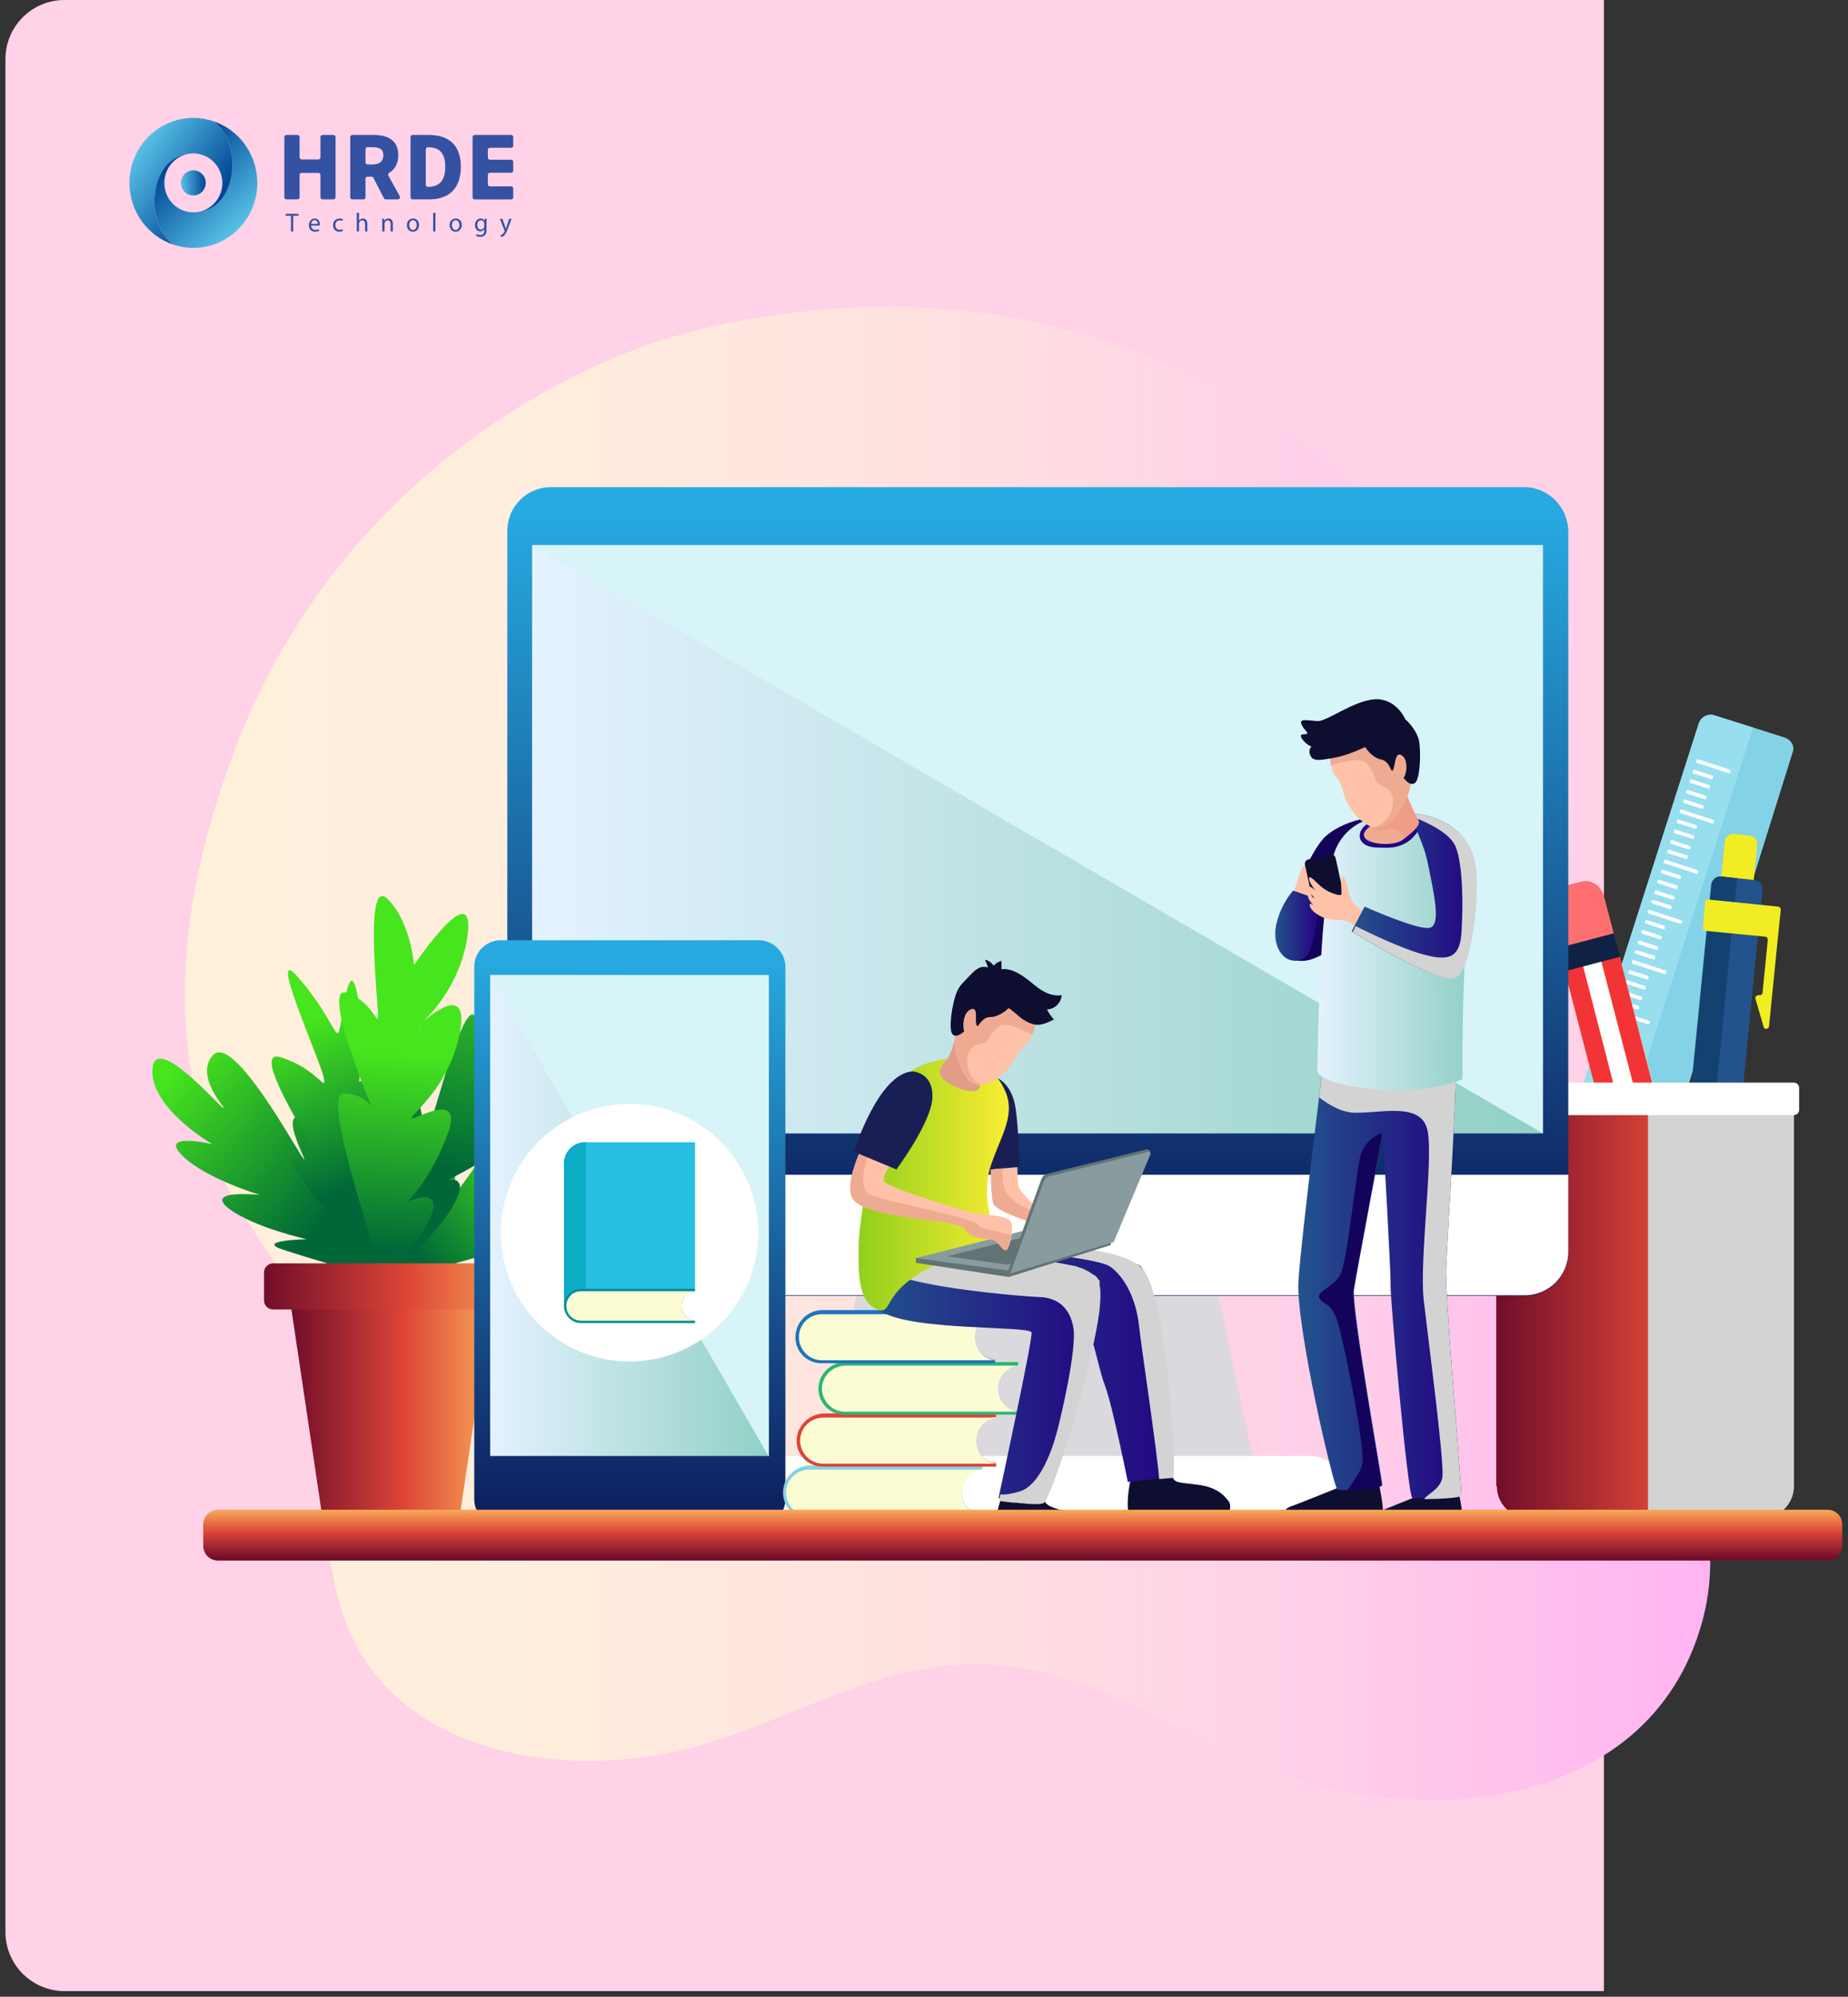 <svg width="313" height="338" viewBox="0 0 313 338" fill="none" xmlns="http://www.w3.org/2000/svg">
<rect x="0" y="0" width="313" height="338" fill="#333333" stroke="none"/>
<path d="M0.923 10C0.923 4.477 5.4 0 10.923 0H271.66V337.039H10.923C5.4 337.039 0.923 332.561 0.923 327.039V10Z" fill="#FFD2E7"/>
<g clip-path="url(#clip0_56_160)">
<path d="M229.823 191.962C222.823 159.662 268.023 137.162 246.823 103.462C223.423 66.262 180.823 48.262 137.523 52.562C126.623 53.662 116.323 55.862 107.723 59.062C77.123 70.862 52.223 94.962 40.323 125.462C31.323 148.662 27.223 173.762 36.823 197.362C41.023 207.662 50.023 216.162 52.823 226.762C56.923 242.062 52.923 258.962 58.323 273.962C66.323 296.262 93.123 300.862 113.623 296.662C129.823 293.362 144.723 283.162 161.323 281.862C180.523 280.262 194.923 290.862 211.423 298.262C237.823 310.062 279.223 307.662 288.323 274.462C291.823 261.662 288.323 247.162 279.423 237.362C265.223 221.662 234.723 214.862 229.823 191.962Z" fill="url(#paint0_linear_56_160)"/>
<path d="M51.823 189.262C46.523 187.162 52.423 197.262 51.423 196.162C50.423 195.062 39.623 174.962 36.123 178.562C32.723 182.162 38.623 187.962 37.823 187.562C37.023 187.162 26.123 174.562 25.823 181.062C25.423 187.562 35.923 193.662 35.923 193.662C35.923 193.662 26.823 191.562 30.823 195.562C34.823 199.562 44.023 202.262 44.023 202.262C44.023 202.262 34.523 201.262 38.723 204.562C42.923 207.762 51.923 209.762 51.923 209.762C51.923 209.762 43.323 209.962 47.723 211.462C52.123 212.962 65.323 216.762 65.323 216.762C65.323 216.762 57.123 191.362 51.823 189.262Z" fill="url(#paint1_linear_56_160)"/>
<path d="M88.523 196.962C86.623 197.762 89.523 195.062 90.023 188.362C90.623 181.662 78.723 200.562 77.423 201.562C76.123 202.562 77.823 200.562 76.623 195.262C75.523 189.962 64.823 217.262 64.823 217.262C64.823 217.262 84.923 211.762 88.923 210.362C92.923 209.062 87.023 207.162 87.023 207.162C87.023 207.162 96.023 207.762 101.123 205.662C106.323 203.562 95.623 202.062 94.423 201.062C93.323 200.062 99.723 199.762 104.123 191.862C108.523 183.962 90.423 196.162 88.523 196.962Z" fill="url(#paint2_linear_56_160)"/>
<path d="M89.223 181.662C87.523 182.462 94.223 173.862 94.723 168.062C95.323 162.362 82.723 180.062 81.523 182.362C80.423 184.662 82.523 178.362 80.723 172.662C79.023 166.962 73.423 189.262 72.523 191.362C71.523 193.462 72.323 189.262 69.823 183.362C67.323 177.462 65.023 216.262 65.223 217.162C65.223 217.162 74.223 208.762 76.923 203.762C79.623 198.762 75.823 199.762 75.823 199.762C75.823 199.762 82.123 196.662 85.523 193.862C88.923 190.962 82.323 189.262 82.423 188.662C82.623 188.062 92.923 184.662 96.523 180.462C100.323 176.262 90.923 180.862 89.223 181.662Z" fill="url(#paint3_linear_56_160)"/>
<path d="M62.723 196.162C62.723 196.162 64.823 189.462 65.223 184.662C65.623 179.862 60.823 183.162 60.823 183.162C60.823 183.162 61.923 174.362 60.423 167.862C58.923 161.362 57.923 173.962 57.323 174.762C56.723 175.562 55.823 171.562 50.423 165.362C45.123 159.262 54.223 179.462 54.823 182.362C55.423 185.262 53.723 180.862 47.523 178.962C41.423 177.062 55.723 198.262 55.723 199.162C55.723 200.162 54.723 197.662 50.023 196.062C45.223 194.562 64.323 215.162 65.123 216.662C65.123 216.662 66.623 203.062 67.223 197.762C67.823 192.562 62.723 196.162 62.723 196.162Z" fill="url(#paint4_linear_56_160)"/>
<path d="M62.823 187.362C62.823 187.362 62.923 187.362 62.823 187.362C63.023 187.562 63.023 187.562 62.823 187.362Z" fill="url(#paint5_linear_56_160)"/>
<path d="M70.123 163.362C70.123 163.362 69.523 155.762 65.523 152.062C61.523 148.462 64.223 171.162 64.023 172.262C63.823 173.362 63.023 169.562 58.723 168.062C54.423 166.562 62.323 186.062 62.923 187.262C63.023 187.462 63.023 187.562 62.923 187.362C62.923 187.362 62.923 187.362 62.923 187.262C62.523 186.762 61.223 185.162 58.223 185.062C54.023 184.862 65.123 216.362 65.123 216.962C65.123 216.962 72.523 208.562 73.323 204.762C74.123 200.962 68.923 203.462 68.923 203.462C68.923 203.462 72.923 199.862 75.823 191.962C78.723 184.162 69.923 189.862 69.723 189.262C69.523 188.662 76.223 184.062 77.923 174.562C79.223 167.262 74.223 170.762 71.723 172.862C70.923 173.562 70.423 173.962 70.423 173.962C70.423 173.962 70.923 173.462 71.723 172.862C73.923 170.762 78.223 165.662 79.223 158.162C80.423 148.062 70.123 163.362 70.123 163.362Z" fill="url(#paint6_linear_56_160)"/>
<path d="M71.623 172.862C70.823 173.462 70.323 173.962 70.323 173.962C70.323 173.962 70.823 173.662 71.623 172.862Z" fill="url(#paint7_linear_56_160)"/>
<path d="M54.623 256.962H77.823L83.323 220.062H49.123L54.623 256.962Z" fill="url(#paint8_linear_56_160)"/>
<path d="M86.223 213.862H46.223C45.423 213.862 44.723 214.562 44.723 215.362V220.162C44.723 220.962 45.423 221.662 46.223 221.662H86.223C87.023 221.662 87.723 220.962 87.723 220.162V215.362C87.723 214.562 87.023 213.862 86.223 213.862Z" fill="url(#paint9_linear_56_160)"/>
<path d="M302.323 124.862L290.323 121.062C289.223 120.762 288.023 121.362 287.723 122.462L262.623 200.862C262.323 201.962 262.823 203.162 263.923 203.462L276.323 207.562C277.423 207.962 278.623 207.362 278.923 206.162L303.623 127.362C304.023 126.362 303.423 125.262 302.323 124.862Z" fill="#84D2E6"/>
<path d="M287.723 122.462L262.623 200.862C262.323 201.962 262.823 203.162 263.923 203.462L270.523 205.662L296.923 123.162L290.223 121.062C289.223 120.762 288.123 121.362 287.723 122.462Z" fill="#97DEEF"/>
<path d="M292.923 130.262L287.723 128.562C287.523 128.462 287.323 128.562 287.323 128.762C287.223 128.962 287.323 129.162 287.523 129.162L292.723 130.862C292.923 130.962 293.123 130.862 293.123 130.662C293.123 130.562 293.023 130.362 292.923 130.262Z" fill="white"/>
<path d="M289.923 131.262L287.123 130.362C286.923 130.262 286.723 130.362 286.723 130.562C286.623 130.762 286.723 130.962 286.923 130.962L289.723 131.862C289.923 131.962 290.123 131.862 290.123 131.662C290.223 131.462 290.123 131.262 289.923 131.262Z" fill="white"/>
<path d="M289.423 132.862L286.623 131.962C286.423 131.862 286.223 131.962 286.223 132.162C286.123 132.362 286.223 132.562 286.423 132.562L289.223 133.462C289.423 133.562 289.623 133.462 289.623 133.262C289.723 133.162 289.623 132.962 289.423 132.862Z" fill="white"/>
<path d="M288.823 134.662L286.023 133.762C285.823 133.662 285.623 133.762 285.623 133.962C285.523 134.162 285.623 134.362 285.823 134.362L288.623 135.262C288.823 135.362 289.023 135.262 289.023 135.062C289.123 134.962 289.023 134.762 288.823 134.662Z" fill="white"/>
<path d="M288.323 136.262L285.523 135.362C285.323 135.262 285.123 135.362 285.123 135.562C285.023 135.762 285.123 135.962 285.323 135.962L288.123 136.862C288.323 136.962 288.523 136.862 288.523 136.662C288.623 136.562 288.523 136.362 288.323 136.262Z" fill="white"/>
<path d="M290.123 138.762L284.923 137.062C284.723 136.962 284.523 137.062 284.523 137.262C284.423 137.462 284.523 137.662 284.723 137.662L289.923 139.362C290.123 139.462 290.323 139.362 290.323 139.162C290.423 139.062 290.323 138.862 290.123 138.762Z" fill="white"/>
<path d="M287.223 139.662L284.423 138.762C284.223 138.662 284.023 138.762 284.023 138.962C283.923 139.162 284.023 139.362 284.223 139.362L287.023 140.262C287.223 140.362 287.423 140.262 287.423 140.062C287.523 139.962 287.423 139.762 287.223 139.662Z" fill="white"/>
<path d="M286.723 141.362L283.923 140.462C283.723 140.362 283.523 140.462 283.523 140.662C283.423 140.862 283.523 141.062 283.723 141.062L286.523 141.962C286.723 142.062 286.923 141.962 286.923 141.762C287.023 141.662 286.823 141.462 286.723 141.362Z" fill="white"/>
<path d="M286.123 143.162L283.323 142.262C283.123 142.162 282.923 142.262 282.923 142.462C282.823 142.662 282.923 142.862 283.123 142.862L285.923 143.762C286.123 143.862 286.323 143.762 286.323 143.562C286.423 143.462 286.323 143.262 286.123 143.162Z" fill="white"/>
<path d="M285.623 144.762L282.823 143.862C282.623 143.762 282.423 143.862 282.423 144.062C282.323 144.262 282.423 144.462 282.623 144.462L285.423 145.362C285.623 145.462 285.823 145.362 285.823 145.162C285.923 144.962 285.823 144.762 285.623 144.762Z" fill="white"/>
<path d="M287.423 147.262L282.223 145.562C282.023 145.462 281.823 145.562 281.823 145.762C281.723 145.962 281.823 146.162 282.023 146.162L287.223 147.862C287.423 147.962 287.623 147.862 287.623 147.662C287.723 147.562 287.623 147.362 287.423 147.262Z" fill="white"/>
<path d="M284.523 148.162L281.723 147.262C281.523 147.162 281.323 147.262 281.323 147.462C281.223 147.662 281.323 147.862 281.523 147.862L284.323 148.762C284.523 148.862 284.723 148.762 284.723 148.562C284.823 148.462 284.723 148.262 284.523 148.162Z" fill="white"/>
<path d="M283.923 149.862L281.123 148.962C280.923 148.862 280.723 148.962 280.723 149.162C280.623 149.362 280.723 149.562 280.923 149.562L283.723 150.462C283.923 150.562 284.123 150.462 284.123 150.262C284.223 150.162 284.123 149.962 283.923 149.862Z" fill="white"/>
<path d="M283.423 151.662L280.623 150.762C280.423 150.662 280.223 150.762 280.223 150.962C280.123 151.162 280.223 151.362 280.423 151.362L283.223 152.262C283.423 152.362 283.623 152.262 283.623 152.062C283.723 151.962 283.623 151.762 283.423 151.662Z" fill="white"/>
<path d="M282.923 153.262L280.123 152.362C279.923 152.262 279.723 152.362 279.723 152.562C279.623 152.762 279.723 152.962 279.923 152.962L282.723 153.862C282.923 153.962 283.123 153.862 283.123 153.662C283.223 153.462 283.023 153.262 282.923 153.262Z" fill="white"/>
<path d="M284.723 155.762L279.523 154.062C279.323 153.962 279.123 154.062 279.123 154.262C279.023 154.462 279.123 154.662 279.323 154.662L284.523 156.362C284.723 156.462 284.923 156.362 284.923 156.162C285.023 156.062 284.923 155.862 284.723 155.762Z" fill="white"/>
<path d="M281.823 156.662L279.023 155.762C278.823 155.662 278.623 155.762 278.623 155.962C278.523 156.162 278.623 156.362 278.823 156.362L281.623 157.262C281.823 157.362 282.023 157.262 282.023 157.062C282.023 156.962 281.923 156.762 281.823 156.662Z" fill="white"/>
<path d="M281.223 158.362L278.423 157.462C278.223 157.362 278.023 157.462 278.023 157.662C277.923 157.862 278.023 158.062 278.223 158.062L281.023 158.962C281.223 159.062 281.423 158.962 281.423 158.762C281.523 158.662 281.423 158.462 281.223 158.362Z" fill="white"/>
<path d="M280.623 160.162L277.823 159.262C277.623 159.162 277.423 159.262 277.423 159.462C277.323 159.662 277.423 159.862 277.623 159.862L280.423 160.762C280.623 160.862 280.823 160.762 280.823 160.562C280.923 160.362 280.823 160.162 280.623 160.162Z" fill="white"/>
<path d="M280.123 161.762L277.323 160.862C277.123 160.762 276.923 160.862 276.923 161.062C276.823 161.262 276.923 161.462 277.123 161.462L279.923 162.362C280.123 162.462 280.323 162.362 280.323 162.162C280.423 161.962 280.323 161.762 280.123 161.762Z" fill="white"/>
<path d="M282.023 164.262L276.823 162.562C276.623 162.462 276.423 162.562 276.423 162.762C276.323 162.962 276.423 163.162 276.623 163.162L281.823 164.862C282.023 164.962 282.223 164.862 282.223 164.662C282.323 164.462 282.223 164.262 282.023 164.262Z" fill="white"/>
<path d="M279.023 165.162L276.223 164.262C276.023 164.162 275.823 164.262 275.823 164.462C275.723 164.662 275.823 164.862 276.023 164.862L278.823 165.762C279.023 165.862 279.223 165.762 279.223 165.562C279.323 165.462 279.223 165.262 279.023 165.162Z" fill="white"/>
<path d="M278.523 166.862L275.723 165.962C275.523 165.862 275.323 165.962 275.323 166.162C275.223 166.362 275.323 166.562 275.523 166.562L278.323 167.462C278.523 167.562 278.723 167.462 278.723 167.262C278.823 167.062 278.723 166.862 278.523 166.862Z" fill="white"/>
<path d="M277.923 168.662L275.123 167.762C274.923 167.662 274.723 167.762 274.723 167.962C274.623 168.162 274.723 168.362 274.923 168.362L277.723 169.262C277.923 169.362 278.123 169.262 278.123 169.062C278.223 168.862 278.123 168.662 277.923 168.662Z" fill="white"/>
<path d="M277.423 170.262L274.623 169.362C274.423 169.262 274.223 169.362 274.223 169.562C274.123 169.762 274.223 169.962 274.423 169.962L277.223 170.862C277.423 170.962 277.623 170.862 277.623 170.662C277.723 170.462 277.623 170.262 277.423 170.262Z" fill="white"/>
<path d="M279.223 172.762L274.023 171.062C273.823 170.962 273.623 171.062 273.623 171.262C273.523 171.462 273.623 171.662 273.823 171.662L279.023 173.362C279.223 173.462 279.423 173.362 279.423 173.162C279.523 172.962 279.423 172.762 279.223 172.762Z" fill="white"/>
<path d="M276.323 173.662L273.523 172.762C273.323 172.662 273.123 172.762 273.123 172.962C273.023 173.162 273.123 173.362 273.323 173.362L276.123 174.262C276.323 174.362 276.523 174.262 276.523 174.062C276.623 173.862 276.523 173.762 276.323 173.662Z" fill="white"/>
<path d="M275.823 175.362L273.023 174.462C272.823 174.362 272.623 174.462 272.623 174.662C272.523 174.862 272.623 175.062 272.823 175.062L275.623 175.962C275.823 176.062 276.023 175.962 276.023 175.762C276.123 175.562 276.023 175.362 275.823 175.362Z" fill="white"/>
<path d="M275.223 177.162L272.423 176.262C272.223 176.162 272.023 176.262 272.023 176.462C271.923 176.662 272.023 176.862 272.223 176.862L275.023 177.762C275.223 177.862 275.423 177.762 275.423 177.562C275.523 177.362 275.423 177.162 275.223 177.162Z" fill="white"/>
<path d="M274.723 178.662L271.923 177.762C271.723 177.662 271.523 177.762 271.523 177.962C271.423 178.162 271.523 178.362 271.723 178.362L274.523 179.262C274.723 179.362 274.923 179.262 274.923 179.062C275.023 178.962 274.923 178.762 274.723 178.662Z" fill="white"/>
<path d="M276.523 181.262L271.323 179.562C271.123 179.462 270.923 179.562 270.923 179.762C270.823 179.962 270.923 180.162 271.123 180.162L276.323 181.862C276.523 181.962 276.723 181.862 276.723 181.662C276.823 181.462 276.723 181.262 276.523 181.262Z" fill="white"/>
<path d="M273.623 182.162L270.823 181.262C270.623 181.162 270.423 181.262 270.423 181.462C270.323 181.662 270.423 181.862 270.623 181.862L273.423 182.762C273.623 182.862 273.823 182.762 273.823 182.562C273.923 182.362 273.823 182.162 273.623 182.162Z" fill="white"/>
<path d="M273.123 183.862L270.323 182.962C270.123 182.862 269.923 182.962 269.923 183.162C269.823 183.362 269.923 183.562 270.123 183.562L272.923 184.462C273.123 184.562 273.323 184.462 273.323 184.262C273.323 184.062 273.223 183.862 273.123 183.862Z" fill="white"/>
<path d="M272.523 185.562L269.723 184.662C269.523 184.562 269.323 184.662 269.323 184.862C269.223 185.062 269.323 185.262 269.523 185.262L272.323 186.162C272.523 186.262 272.723 186.162 272.723 185.962C272.823 185.862 272.723 185.662 272.523 185.562Z" fill="white"/>
<path d="M272.023 187.162L269.223 186.262C269.023 186.162 268.823 186.262 268.823 186.462C268.723 186.662 268.823 186.862 269.023 186.862L271.823 187.762C272.023 187.862 272.223 187.762 272.223 187.562C272.323 187.462 272.223 187.262 272.023 187.162Z" fill="white"/>
<path d="M273.823 189.662L268.623 187.962C268.423 187.862 268.223 187.962 268.223 188.162C268.123 188.362 268.223 188.562 268.423 188.562L273.623 190.262C273.823 190.362 274.023 190.262 274.023 190.062C274.123 189.962 274.023 189.762 273.823 189.662Z" fill="white"/>
<path d="M270.923 190.662L268.123 189.762C267.923 189.662 267.723 189.762 267.723 189.962C267.623 190.162 267.723 190.362 267.923 190.362L270.723 191.262C270.923 191.362 271.123 191.262 271.123 191.062C271.123 190.862 271.123 190.662 270.923 190.662Z" fill="white"/>
<path d="M270.323 192.262L267.523 191.362C267.323 191.262 267.123 191.362 267.123 191.562C267.023 191.762 267.123 191.962 267.323 191.962L270.123 192.862C270.323 192.962 270.523 192.862 270.523 192.662C270.623 192.562 270.523 192.362 270.323 192.262Z" fill="white"/>
<path d="M269.823 194.062L267.023 193.162C266.823 193.062 266.623 193.162 266.623 193.362C266.623 193.562 266.623 193.762 266.823 193.762L269.623 194.662C269.823 194.762 270.023 194.662 270.023 194.462C270.023 194.362 269.923 194.162 269.823 194.062Z" fill="white"/>
<path d="M269.323 195.662L266.523 194.762C266.323 194.662 266.123 194.762 266.123 194.962C266.023 195.162 266.123 195.362 266.323 195.362L269.123 196.262C269.323 196.362 269.523 196.262 269.523 196.062C269.523 195.962 269.423 195.762 269.323 195.662Z" fill="white"/>
<path d="M296.322 141.462L293.722 141.162C292.922 141.062 292.222 141.662 292.122 142.462L291.422 149.662L296.922 150.162L297.622 142.962C297.722 142.262 297.122 141.462 296.322 141.462Z" fill="#F2EC22"/>
<path d="M288.123 211.862L293.723 198.662L285.223 197.862L288.123 211.862Z" fill="#A7A7A7"/>
<path d="M288.522 210.762L293.722 198.662L289.822 198.262L288.522 210.762Z" fill="#DBD8D5"/>
<path d="M289.123 209.362L293.723 198.662L290.223 198.362L289.123 209.362Z" fill="#7C7B79"/>
<path d="M297.123 148.962L291.523 148.362C290.723 148.262 289.923 148.862 289.923 149.762L285.223 197.362C285.123 198.162 285.723 198.962 286.623 198.962L292.223 199.562C293.023 199.662 293.823 199.062 293.823 198.162L298.523 150.562C298.623 149.762 298.023 149.062 297.123 148.962Z" fill="#23538C"/>
<path d="M289.823 149.762L285.123 197.362C285.023 198.162 285.623 198.962 286.523 198.962L289.223 199.262L294.223 148.662L291.523 148.362C290.723 148.262 289.923 148.962 289.823 149.762Z" fill="#144270"/>
<path d="M301.122 153.462L289.322 152.262C289.122 152.262 288.822 152.462 288.822 152.662L288.422 157.062C288.422 157.262 288.622 157.562 288.822 157.562L299.022 158.562C299.222 158.562 299.422 158.762 299.422 159.062L298.522 168.062C298.522 168.262 298.322 168.462 298.022 168.462H297.822C297.522 168.462 297.222 168.762 297.322 169.062L298.722 173.862C298.822 174.062 298.922 174.162 299.122 174.162C299.322 174.162 299.622 173.962 299.622 173.762L301.122 158.762L301.622 153.962C301.522 153.662 301.422 153.462 301.122 153.462Z" fill="#F2EC22"/>
<path d="M288.122 211.862L289.122 209.362L287.522 209.262L288.122 211.862Z" fill="#0E2142"/>
<path d="M293.923 196.462L285.323 195.662C285.023 195.662 284.823 195.862 284.823 196.062L284.623 198.562C284.623 198.862 284.823 199.062 285.023 199.062L293.623 199.862C293.923 199.862 294.123 199.662 294.123 199.462L294.323 196.962C294.423 196.662 294.223 196.462 293.923 196.462Z" fill="#0E2142"/>
<path d="M274.123 161.162L264.823 163.562L275.123 203.062C275.223 203.562 275.523 204.062 275.823 204.462L282.023 211.562C282.223 211.762 282.523 211.662 282.523 211.462L284.423 202.262C284.523 201.762 284.523 201.262 284.423 200.662L274.123 161.162Z" fill="#FCD7A3"/>
<path d="M282.123 211.562C282.323 211.762 282.623 211.662 282.623 211.462L283.323 207.962L279.723 208.862L282.123 211.562Z" fill="#0F2145"/>
<path d="M271.023 161.962L267.923 162.762L278.223 202.362C278.423 203.262 279.323 203.762 280.123 203.462C281.023 203.262 281.523 202.362 281.223 201.562L271.023 161.962Z" fill="white"/>
<path d="M274.123 161.162L271.023 161.962L281.323 201.562C281.523 202.462 282.423 202.962 283.223 202.662C284.123 202.462 284.623 201.562 284.323 200.762L274.123 161.162Z" fill="#F23436"/>
<path d="M267.923 162.762L264.823 163.562L275.123 203.162C275.323 204.062 276.223 204.562 277.023 204.262C277.923 204.062 278.423 203.162 278.123 202.362L267.923 162.762Z" fill="#F23436"/>
<path d="M267.723 149.262L264.623 150.062C262.923 150.462 261.923 152.262 262.323 153.962L264.523 162.262L273.823 159.862L271.623 151.562C271.123 149.862 269.423 148.762 267.723 149.262Z" fill="#FE6F71"/>
<path d="M273.353 157.986L264.069 160.428L265.112 164.393L274.396 161.952L273.353 157.986Z" fill="#0F2145"/>
<path d="M253.523 251.562C253.523 254.562 255.923 256.962 258.923 256.962H298.323C301.323 256.962 303.723 254.562 303.723 251.562V184.562H253.423V251.562H253.523Z" fill="url(#paint10_linear_56_160)"/>
<path d="M279.123 256.962H298.423C301.423 256.962 303.823 254.562 303.823 251.562V184.562H279.123V256.962Z" fill="#D3D3D3"/>
<path d="M293.823 256.962H298.423C301.423 256.962 303.823 254.562 303.823 251.562V184.562H293.823V256.962Z" fill="#D3D3D3"/>
<path d="M303.823 183.262H253.523C253.023 183.262 252.623 183.662 252.623 184.162V187.862C252.623 188.362 253.023 188.762 253.523 188.762H303.823C304.323 188.762 304.723 188.362 304.723 187.862V184.162C304.723 183.662 304.323 183.262 303.823 183.262Z" fill="white"/>
<path d="M147.623 207.062L138.223 251.762H213.223L203.823 207.062H147.623Z" fill="#DBD9DD"/>
<path d="M258.123 82.462H93.323C89.223 82.462 85.923 85.762 85.923 89.862V211.962C85.923 216.062 89.223 219.362 93.323 219.362H258.223C262.323 219.362 265.623 216.062 265.623 211.962V89.862C265.523 85.762 262.223 82.462 258.123 82.462Z" fill="url(#paint11_linear_56_160)"/>
<path d="M85.923 211.862C85.923 215.962 89.223 219.262 93.323 219.262H258.223C262.323 219.262 265.623 215.962 265.623 211.862V198.862H85.923V211.862Z" fill="white"/>
<path d="M261.324 92.262H90.124V191.862H261.324V92.262Z" fill="url(#paint12_linear_56_160)"/>
<path d="M261.324 191.862V92.262H90.124L261.324 191.862Z" fill="#D7F4F9"/>
<path d="M221.924 246.462H129.524C126.324 246.462 123.624 249.062 123.624 252.362C123.624 255.562 126.224 258.262 129.524 258.262H221.924C225.124 258.262 227.824 255.662 227.824 252.362C227.724 249.062 225.124 246.462 221.924 246.462Z" fill="white"/>
<path d="M128.523 159.162H84.823C82.323 159.162 80.323 161.162 80.323 163.662V253.762C80.323 256.262 82.323 258.262 84.823 258.262H128.523C131.023 258.262 133.023 256.262 133.023 253.762V163.662C133.023 161.162 130.923 159.162 128.523 159.162Z" fill="url(#paint13_linear_56_160)"/>
<path d="M130.223 165.062H83.023V246.462H130.223V165.062Z" fill="url(#paint14_linear_56_160)"/>
<path d="M130.223 246.562V165.062H83.023L130.223 246.562Z" fill="#D7F4F9"/>
<path d="M106.623 230.462C118.663 230.462 128.423 220.701 128.423 208.662C128.423 196.622 118.663 186.862 106.623 186.862C94.583 186.862 84.823 196.622 84.823 208.662C84.823 220.701 94.583 230.462 106.623 230.462Z" fill="white"/>
<path d="M95.523 196.962V221.062L113.323 220.862L117.723 218.162V193.362H99.123C97.123 193.362 95.523 194.962 95.523 196.962Z" fill="#27BFE2"/>
<path d="M95.523 196.962V221.062H99.223V193.362H99.023C97.123 193.362 95.523 194.962 95.523 196.962Z" fill="#0CACC6"/>
<path d="M95.523 221.062C95.523 222.662 96.823 223.962 98.423 223.962H117.723V223.562C116.423 223.462 115.423 222.362 115.423 221.062C115.423 219.762 116.423 218.662 117.723 218.562V218.162H98.423C96.823 218.162 95.523 219.462 95.523 221.062Z" fill="#028B99"/>
<path d="M95.923 221.062C95.923 222.462 97.023 223.562 98.423 223.562H117.723C116.423 223.462 115.423 222.362 115.423 221.062C115.423 219.762 116.423 218.662 117.723 218.562H98.423C97.023 218.562 95.923 219.662 95.923 221.062Z" fill="#FCFCD4"/>
<path d="M132.623 252.662C132.623 255.162 134.623 257.062 137.023 257.062H166.423V256.462C164.423 256.262 162.923 254.662 162.923 252.562C162.923 250.462 164.423 248.862 166.423 248.662V248.062H137.023C134.523 248.262 132.623 250.162 132.623 252.662Z" fill="#84D2E6"/>
<path d="M133.123 252.662C133.123 254.762 134.823 256.562 137.023 256.562H166.423C164.423 256.362 162.923 254.762 162.923 252.662C162.923 250.562 164.423 248.962 166.423 248.762H137.023C134.923 248.762 133.123 250.562 133.123 252.662Z" fill="#FCFCD4"/>
<path d="M134.923 243.862C134.923 246.362 136.923 248.262 139.323 248.262H168.723V247.662C166.723 247.462 165.223 245.862 165.223 243.762C165.223 241.762 166.723 240.062 168.723 239.862V239.262H139.323C136.923 239.462 134.923 241.462 134.923 243.862Z" fill="#DD4536"/>
<path d="M135.523 243.862C135.523 245.962 137.223 247.762 139.423 247.762H168.823C166.823 247.562 165.323 245.962 165.323 243.862C165.323 241.862 166.823 240.162 168.823 239.962H139.423C137.223 239.962 135.523 241.762 135.523 243.862Z" fill="#FCFCD4"/>
<path d="M138.623 235.062C138.623 237.562 140.623 239.462 143.023 239.462H172.423V238.962C170.423 238.762 168.923 237.162 168.923 235.062C168.923 233.062 170.423 231.362 172.423 231.162V230.562H143.023C140.623 230.662 138.623 232.662 138.623 235.062Z" fill="#2BB673"/>
<path d="M139.223 235.062C139.223 237.162 140.923 238.962 143.123 238.962H172.523C170.523 238.762 169.023 237.162 169.023 235.062C169.023 233.062 170.523 231.362 172.523 231.162H143.123C140.923 231.262 139.223 232.962 139.223 235.062Z" fill="#FCFCD4"/>
<path d="M134.723 226.362C134.723 228.862 136.723 230.762 139.123 230.762H168.523V230.162C166.523 229.962 165.023 228.362 165.023 226.262C165.023 224.162 166.523 222.562 168.523 222.362V221.762H139.123C136.723 221.862 134.723 223.862 134.723 226.362Z" fill="#1C75BC"/>
<path d="M135.323 226.362C135.323 228.462 137.023 230.262 139.223 230.262H168.623C166.623 230.062 165.123 228.462 165.123 226.362C165.123 224.262 166.623 222.662 168.623 222.462H139.223C137.023 222.462 135.323 224.162 135.323 226.362Z" fill="#FCFCD4"/>
<path d="M217.823 154.862C217.423 155.962 215.923 161.762 218.123 162.262C220.423 162.862 221.423 162.962 224.623 161.262C227.823 159.562 232.023 138.362 232.023 138.362C232.023 138.362 227.423 138.962 224.523 141.562C221.623 144.262 218.223 153.862 217.823 154.862Z" fill="#14035B"/>
<path d="M234.223 256.062C234.323 254.662 233.523 251.062 233.523 251.062H228.523C228.523 251.062 220.223 254.462 218.723 254.962C217.223 255.462 217.023 256.762 216.923 257.662C216.823 258.462 223.023 259.262 224.123 259.062C225.323 258.862 226.823 257.862 227.023 257.962C227.323 258.062 227.623 258.762 227.623 258.762C227.623 258.762 233.623 258.762 234.023 258.562C234.523 258.362 234.123 257.362 234.223 256.062Z" fill="#0E0E30"/>
<path d="M247.723 257.462C247.823 256.062 247.023 252.462 247.023 252.462H242.023C242.023 252.462 233.723 255.862 232.223 256.362C230.723 256.862 230.523 258.162 230.423 259.062C230.323 259.862 236.523 260.662 237.623 260.462C238.823 260.262 240.323 259.262 240.523 259.362C240.823 259.462 241.123 260.162 241.123 260.162C241.123 260.162 247.123 260.162 247.523 259.962C247.923 259.762 247.623 258.762 247.723 257.462Z" fill="#0E0E30"/>
<path d="M244.923 214.662C245.123 210.062 246.823 183.862 246.523 180.662C246.223 177.462 224.223 179.262 224.223 179.262C224.223 179.262 220.423 209.162 219.923 216.762C219.423 224.362 225.923 251.962 226.523 252.162C227.123 252.362 234.123 252.062 234.123 251.362C234.123 250.662 228.923 221.462 229.323 218.362C229.823 215.262 234.223 191.762 234.223 191.762C234.223 191.762 235.623 215.862 235.523 217.562C235.423 219.262 238.423 253.362 239.223 253.562C240.023 253.762 247.323 253.562 247.523 253.062C247.623 252.562 244.723 219.262 244.923 214.662Z" fill="url(#paint15_linear_56_160)"/>
<path d="M233.923 192.962C234.023 192.462 234.023 192.062 234.123 191.762C234.123 191.762 230.923 192.762 230.323 196.062C229.623 199.362 228.123 213.662 227.023 215.762C225.923 217.862 222.723 218.662 223.523 219.862C224.323 221.062 225.723 220.362 226.823 224.662C227.923 229.062 231.323 245.262 230.723 247.862C230.423 249.362 229.023 250.962 228.223 252.262C230.523 252.262 234.023 251.962 234.023 251.362C234.023 250.662 228.823 221.462 229.223 218.362C229.623 215.662 233.023 197.762 233.923 192.962Z" fill="#14035B"/>
<path d="M244.923 214.662C245.123 210.062 246.823 183.862 246.523 180.662C246.223 177.462 224.223 179.262 224.223 179.262C224.223 179.262 223.923 181.862 223.423 185.762C225.123 187.062 227.323 188.362 229.623 188.362C234.523 188.362 240.923 186.562 241.823 191.562C242.723 196.562 240.423 213.062 241.123 219.962C241.923 226.862 244.523 246.562 244.323 249.862C244.123 252.062 241.723 252.862 241.223 253.762C243.623 253.762 247.423 253.562 247.523 253.162C247.623 252.562 244.723 219.262 244.923 214.662Z" fill="#D3D3D3"/>
<path d="M240.223 137.862C236.823 137.062 233.423 137.962 230.823 139.062C228.023 140.262 226.023 142.962 225.623 145.962C225.423 147.662 225.123 149.962 224.623 152.662C223.423 159.762 223.123 181.262 223.123 181.262C223.123 181.262 223.023 183.362 232.423 184.362C241.823 185.362 247.723 182.662 247.723 182.662C247.723 182.662 247.523 166.462 248.523 157.662C249.823 145.862 247.423 139.562 240.223 137.862Z" fill="url(#paint16_linear_56_160)"/>
<path d="M238.023 137.862C235.923 137.662 234.023 138.062 232.423 138.862C232.423 138.862 230.523 139.862 230.323 141.162C230.123 142.462 231.223 143.462 233.323 143.462C235.323 143.562 236.723 143.562 238.323 142.562C239.923 141.562 240.923 139.562 240.823 138.962C240.523 138.462 240.123 138.062 238.023 137.862Z" fill="#230482"/>
<path d="M223.223 145.662C221.923 145.662 220.523 146.362 220.223 147.662C219.823 148.962 218.823 151.862 218.823 151.862C218.823 151.862 221.923 152.962 222.123 152.862C222.323 152.762 222.723 150.762 222.823 150.462C222.923 150.162 223.223 150.162 224.123 149.762C225.123 149.362 225.023 148.462 225.023 148.462C225.023 148.462 226.123 148.962 226.723 148.662C227.223 148.362 224.623 145.662 223.223 145.662Z" fill="#FFC2A9"/>
<path d="M219.023 150.762C219.023 150.762 216.923 152.962 216.123 156.662C215.423 160.362 217.523 163.362 220.323 162.462C223.123 161.562 223.423 152.662 222.923 152.262C222.423 151.862 219.023 150.762 219.023 150.762Z" fill="url(#paint17_linear_56_160)"/>
<path d="M226.223 145.262C226.123 144.862 225.723 144.562 225.323 144.662L221.623 145.462C221.223 145.562 220.923 145.962 221.023 146.362L222.723 154.162C222.823 154.562 223.223 154.862 223.623 154.762L227.323 153.962C227.723 153.862 228.023 153.462 227.923 153.062L226.223 145.262Z" fill="#0E0E30"/>
<path d="M229.023 152.562C228.323 151.262 228.023 148.262 227.423 148.362C226.823 148.462 227.423 151.262 227.123 151.462C226.823 151.662 225.223 151.162 224.123 150.362C223.023 149.562 221.823 147.962 221.723 148.662C221.623 149.262 222.723 150.662 222.923 150.962L223.023 151.062C223.023 151.062 223.023 151.062 222.923 150.962C222.723 150.662 221.823 149.762 221.723 150.262C221.523 150.862 222.723 152.162 222.723 152.162C222.723 152.162 221.523 151.162 221.523 151.662C221.523 152.262 222.523 153.362 222.523 153.362C222.523 153.362 221.823 152.662 221.823 153.162C221.823 153.662 222.423 154.562 224.023 155.262C225.723 155.962 227.423 155.462 228.423 156.062C229.423 156.662 230.323 157.362 230.423 157.262C230.623 157.162 231.623 154.562 231.623 154.562C231.623 154.562 229.723 153.862 229.023 152.562Z" fill="#FFC2A9"/>
<path d="M222.923 150.962C223.023 151.062 223.023 151.062 222.923 150.962C223.023 151.062 223.023 151.062 222.923 150.962Z" fill="#FFC2A9"/>
<path d="M240.023 137.762C238.223 138.562 240.923 141.262 241.923 146.562C242.723 150.662 244.223 156.662 242.123 157.062C240.023 157.462 231.123 153.462 231.123 153.462L228.923 157.662C228.923 157.662 243.323 166.562 246.223 165.462C249.123 164.362 250.623 151.162 249.623 145.762C248.223 138.462 240.023 137.762 240.023 137.762Z" fill="url(#paint18_linear_56_160)"/>
<path d="M240.023 137.762C239.723 137.862 239.523 138.062 239.523 138.362C241.623 139.162 245.523 140.962 246.523 143.262C247.823 146.462 247.823 153.562 247.523 157.962C247.223 162.262 245.223 162.762 240.723 161.462C237.223 160.462 231.723 157.862 229.623 156.762L229.123 157.762C229.123 157.762 243.523 166.662 246.423 165.562C249.323 164.462 250.823 151.262 249.823 145.862C248.223 138.462 240.023 137.762 240.023 137.762Z" fill="#D3D3D3"/>
<path d="M236.823 132.562L233.823 135.562C233.823 135.562 234.223 137.462 233.523 138.562C232.823 139.562 230.423 140.562 231.123 141.762C231.823 142.962 236.123 143.362 237.723 142.062C239.323 140.762 240.823 139.562 240.123 138.762C238.023 136.462 236.823 132.562 236.823 132.562Z" fill="#EFAB92"/>
<path d="M237.523 132.562L233.823 135.562C233.823 135.562 234.223 137.462 233.523 138.562C233.223 139.062 232.423 139.562 231.823 140.062C232.523 140.362 233.523 140.662 234.723 140.462C236.823 140.062 237.323 140.862 237.823 141.962C239.323 140.762 240.723 139.662 240.223 138.762C238.523 135.662 237.523 132.562 237.523 132.562Z" fill="#EF9D84"/>
<path d="M229.923 121.862C226.323 122.862 225.323 125.562 225.223 127.562C225.223 127.562 225.323 130.262 226.023 131.162C226.723 132.062 227.223 132.762 227.423 133.762C227.623 134.762 228.823 138.262 232.023 139.862C235.223 141.362 237.723 136.162 238.523 134.162C239.223 132.062 238.923 126.962 237.723 124.562C236.623 122.162 233.523 120.862 229.923 121.862Z" fill="#FFC2A9"/>
<path d="M229.923 121.862C226.323 122.862 225.323 125.562 225.223 127.562C225.223 127.562 225.223 128.562 225.423 129.562C227.323 128.962 230.423 128.162 231.423 129.162C232.923 130.662 232.723 132.462 233.623 132.762C234.423 133.162 235.723 133.662 235.923 135.162C236.123 136.462 235.523 139.062 232.723 140.062C235.623 140.762 237.923 136.062 238.623 134.162C239.323 132.062 239.023 126.962 237.823 124.562C236.623 122.162 233.523 120.862 229.923 121.862Z" fill="#EFAB92"/>
<path d="M238.023 121.762C238.023 121.762 236.523 118.162 232.823 118.362C229.123 118.662 224.723 122.162 223.123 122.062C221.523 121.962 220.023 121.562 220.423 122.562C220.823 123.562 221.523 123.862 221.423 124.162C221.223 124.462 219.823 123.962 220.523 125.062C221.323 126.162 222.123 126.362 222.123 126.362C222.123 126.362 221.623 126.862 221.823 127.562C222.023 128.162 222.223 128.862 224.223 128.562C226.223 128.262 227.723 128.062 231.223 126.462C231.223 126.462 232.323 128.262 233.923 128.562C235.523 128.862 235.523 130.962 235.923 130.362C236.323 129.762 236.223 127.062 237.423 127.862C238.623 128.662 238.223 131.162 237.723 131.662C237.723 131.662 238.723 133.162 239.623 132.562C240.523 131.962 240.723 127.462 240.323 125.262C239.723 123.162 238.023 121.762 238.023 121.762Z" fill="#0E0E30"/>
<path d="M203.123 251.362C199.623 250.862 199.023 251.162 198.523 249.862C198.023 248.462 191.723 249.462 191.723 249.462C191.723 249.462 191.123 251.762 191.023 253.762C190.923 255.762 191.223 256.362 191.223 256.362C191.223 256.362 196.423 257.262 201.623 256.662C206.823 256.162 208.023 256.162 208.223 255.762C208.423 255.362 208.423 254.562 208.123 254.162C207.723 253.662 206.623 251.862 203.123 251.362Z" fill="#0E0E30"/>
<path d="M168.823 182.462C165.323 182.562 164.523 184.262 164.323 188.062C164.223 191.862 165.123 198.362 165.123 198.362L172.623 197.562C172.623 197.562 172.623 191.962 172.023 187.662C171.423 183.362 168.823 182.462 168.823 182.462Z" fill="#191F54"/>
<path d="M168.323 210.662C164.023 209.662 156.523 209.762 153.923 216.162C151.423 222.562 158.223 223.162 161.523 224.062C164.823 224.962 182.123 224.962 183.623 225.062C185.123 225.162 185.823 231.062 187.123 234.462C188.423 237.862 191.023 250.862 191.023 250.862L198.623 249.962C199.223 247.262 195.623 216.462 193.223 214.362C191.023 212.462 168.323 210.662 168.323 210.662Z" fill="url(#paint19_linear_56_160)"/>
<path d="M168.323 210.662C166.023 210.162 163.023 209.862 160.123 210.762C161.423 211.262 163.623 211.662 167.823 211.462C167.823 211.462 185.723 212.662 188.123 214.462C190.523 216.262 192.423 219.862 192.923 224.462C193.323 228.162 196.023 245.962 196.323 250.362L198.723 250.162C199.323 247.462 197.523 218.462 193.323 214.562C188.623 210.062 168.323 210.662 168.323 210.662Z" fill="#D3D3D3"/>
<path d="M181.423 256.062C177.923 255.162 177.123 254.962 176.723 253.562C176.323 252.162 170.023 252.362 170.023 252.362C170.023 252.362 169.123 254.562 168.823 256.462C168.523 258.362 168.723 259.062 168.723 259.062C168.723 259.062 173.823 260.462 179.023 260.562C184.223 260.562 185.423 260.362 185.623 259.862C185.823 259.362 186.023 259.062 185.723 258.662C185.423 258.262 184.823 256.962 181.423 256.062Z" fill="#0E0E30"/>
<path d="M152.723 211.762C151.323 211.762 150.023 212.462 149.223 213.662C147.623 215.862 145.923 219.662 149.223 221.962C154.323 225.362 174.523 224.362 174.723 225.562C174.923 226.762 169.123 253.562 169.123 253.562C169.123 253.562 175.223 254.662 176.623 254.162C178.023 253.662 187.723 222.862 186.223 217.062C185.123 212.162 160.123 211.762 152.723 211.762Z" fill="url(#paint20_linear_56_160)"/>
<path d="M186.123 216.662L186.023 216.562C185.923 216.462 185.923 216.362 185.823 216.262C185.723 216.162 185.723 216.162 185.623 216.062C185.523 215.962 185.423 215.862 185.323 215.862C185.223 215.762 185.123 215.762 185.023 215.662C184.923 215.562 184.823 215.562 184.723 215.462C184.623 215.362 184.523 215.362 184.423 215.262C184.323 215.162 184.223 215.162 184.023 215.062C183.923 214.962 183.823 214.962 183.623 214.862C183.523 214.762 183.323 214.762 183.223 214.662C183.123 214.662 182.923 214.562 182.823 214.562C182.623 214.462 182.523 214.462 182.323 214.362C182.223 214.362 182.023 214.262 181.823 214.262C181.623 214.262 181.523 214.162 181.323 214.162C181.123 214.162 181.023 214.062 180.823 214.062C180.623 214.062 180.523 213.962 180.323 213.962C180.123 213.962 179.923 213.862 179.823 213.862C179.623 213.862 179.423 213.762 179.223 213.762C179.023 213.762 178.823 213.662 178.623 213.662C178.423 213.662 178.223 213.562 178.023 213.562C177.823 213.562 177.623 213.462 177.423 213.462C177.223 213.462 177.023 213.362 176.823 213.362C176.623 213.362 176.423 213.262 176.223 213.262C176.023 213.262 175.823 213.162 175.623 213.162C175.423 213.162 175.223 213.062 175.023 213.062C174.823 213.062 174.623 212.962 174.323 212.962C174.123 212.962 173.923 212.862 173.623 212.862C173.423 212.862 173.123 212.762 172.923 212.762C172.723 212.762 172.523 212.762 172.223 212.662C172.023 212.662 171.723 212.662 171.523 212.562C171.323 212.562 171.023 212.562 170.823 212.462C170.623 212.462 170.323 212.462 170.123 212.362C169.923 212.362 169.623 212.362 169.423 212.262C169.223 212.262 168.923 212.262 168.723 212.162C168.523 212.162 168.223 212.162 168.023 212.162C167.823 212.162 167.523 212.162 167.323 212.162C167.123 212.162 166.823 212.162 166.623 212.162C166.423 212.162 166.123 212.162 165.923 212.162C165.723 212.162 165.423 212.162 165.223 212.162C165.023 212.162 164.723 212.162 164.523 212.162C164.323 212.162 164.123 212.162 163.823 212.162C163.623 212.162 163.323 212.162 163.123 212.162C162.923 212.162 162.623 212.162 162.423 212.162C162.223 212.162 162.023 212.162 161.823 212.162C161.623 212.162 161.423 212.162 161.123 212.162C160.923 212.162 160.723 212.162 160.523 212.162C160.323 212.162 160.123 212.162 159.923 212.162C159.723 212.162 159.523 212.162 159.323 212.162C159.123 212.162 158.923 212.162 158.723 212.162C158.523 212.162 158.323 212.162 158.123 212.162C157.923 212.162 157.723 212.162 157.523 212.162C157.323 212.162 157.123 212.162 156.923 212.162C156.723 212.162 156.523 212.162 156.423 212.162C156.223 212.162 156.023 212.162 155.923 212.162C155.723 212.162 155.623 212.162 155.423 212.162C155.223 212.162 155.123 212.162 154.923 212.162C154.723 212.162 154.623 212.162 154.523 212.162C154.323 212.162 154.223 212.162 154.023 212.162C153.923 212.162 153.723 212.162 153.623 212.162C153.523 212.162 153.323 212.162 153.223 212.162C153.123 212.162 152.923 212.162 152.823 212.162C152.723 212.162 152.723 212.162 152.623 212.162C151.323 212.162 150.123 212.762 149.323 213.762C149.723 215.162 150.223 215.562 154.723 216.762C161.623 218.462 173.323 219.462 176.123 219.562C178.923 219.662 181.223 221.162 181.823 224.862C182.323 228.462 179.923 238.962 179.023 242.362C178.123 245.762 176.023 251.462 172.723 252.462C171.323 252.862 170.223 253.062 169.423 252.962C169.323 253.662 169.223 254.062 169.223 254.062C169.223 254.062 169.823 254.162 170.723 254.262C171.023 254.262 171.323 254.362 171.723 254.362C171.823 254.362 171.823 254.362 171.923 254.362C172.323 254.362 172.623 254.462 173.023 254.462H173.123C174.623 254.662 176.123 254.662 176.723 254.462C177.723 254.162 182.623 239.462 185.023 228.462C185.123 227.962 185.223 227.462 185.323 226.962C185.823 224.562 186.223 222.362 186.323 220.662C186.423 219.262 186.423 218.162 186.223 217.462C186.323 216.962 186.223 216.762 186.123 216.662Z" fill="#D3D3D3"/>
<path d="M170.323 184.862C168.523 180.562 165.623 179.762 160.723 179.262C160.723 179.262 155.323 179.362 151.823 183.362C148.423 187.362 145.423 207.062 145.423 210.962C145.423 214.862 145.123 220.362 148.623 221.662C152.123 222.962 147.423 215.762 169.223 210.562C169.223 210.562 166.023 203.962 167.623 197.962C169.023 193.062 172.123 189.162 170.323 184.862Z" fill="url(#paint21_linear_56_160)"/>
<path d="M166.223 176.362C165.923 176.062 162.023 174.762 162.023 174.762C162.023 174.762 161.323 178.062 160.423 179.262C159.523 180.362 158.523 181.462 159.823 182.762C161.223 184.062 165.223 185.462 165.823 184.262C166.423 183.062 165.023 181.962 164.923 180.162C164.823 178.362 166.523 176.562 166.223 176.362Z" fill="#E29D88"/>
<path d="M172.123 167.262C168.923 165.662 165.823 166.262 164.323 168.262C162.823 170.162 161.423 174.862 161.723 176.962C162.023 179.062 163.323 184.362 166.623 183.562C169.923 182.762 171.723 179.662 172.123 178.862C172.523 177.962 173.123 177.462 173.923 176.762C174.723 176.062 175.323 173.562 175.323 173.562C175.623 171.662 175.323 168.862 172.123 167.262Z" fill="#FFC2A9"/>
<path d="M172.123 167.262C168.923 165.662 165.823 166.262 164.323 168.262C162.823 170.162 161.423 174.862 161.723 176.962C162.023 178.862 163.223 183.662 166.023 183.562C163.623 182.162 163.623 179.562 164.023 178.362C164.523 176.962 165.723 176.762 166.623 176.562C167.523 176.362 167.723 174.762 169.323 173.662C170.423 172.962 173.123 174.262 174.823 175.162C175.223 174.262 175.423 173.362 175.423 173.362C175.623 171.662 175.323 168.862 172.123 167.262Z" fill="#EFAB92"/>
<path d="M174.623 166.262C173.123 165.062 171.423 163.862 169.623 164.062C169.623 163.562 169.623 163.162 169.623 162.662C169.123 162.762 168.623 163.062 168.323 163.462C167.923 162.962 167.423 162.562 166.823 162.462C167.023 162.862 167.223 163.362 167.323 163.762C165.923 163.362 165.123 164.262 164.223 165.162C163.423 166.062 162.623 166.662 162.123 167.762C161.223 169.862 160.623 174.262 161.323 175.062C162.023 175.862 163.323 174.562 163.323 174.562C163.023 173.962 163.023 171.462 164.423 170.862C165.823 170.262 165.023 172.962 165.423 173.562C165.723 174.162 166.123 172.162 167.723 172.162C169.323 172.162 170.823 170.662 170.823 170.662C170.923 170.562 172.923 172.362 173.123 172.462C174.023 173.062 175.023 173.562 176.023 173.462C176.923 173.362 177.723 172.962 178.523 172.562C178.023 172.062 177.623 171.462 177.323 170.862C178.623 170.862 179.723 169.762 179.823 168.462C177.723 168.762 176.023 167.462 174.623 166.262Z" fill="#0E0E30"/>
<path d="M155.123 213.762L170.823 216.162L188.123 210.762L188.223 209.762L155.123 212.962V213.762Z" fill="#617375"/>
<path d="M155.123 212.962L170.723 215.062C170.723 215.062 187.723 209.962 188.123 209.962C188.523 209.962 173.223 208.362 173.223 208.362L155.123 212.962Z" fill="#889CA0"/>
<path d="M160.423 212.662L170.623 214.062C176.423 212.362 180.223 211.162 182.823 210.462C179.923 210.162 176.223 209.762 173.223 209.462L160.423 212.662Z" fill="#617375"/>
<path d="M177.423 205.662C176.223 205.462 173.023 201.862 172.623 201.162C172.323 200.462 172.323 197.562 172.323 197.562L167.823 197.962C167.823 197.962 167.823 202.262 168.223 203.662C168.623 205.062 174.823 206.962 175.523 207.162C176.223 207.362 175.523 208.362 176.123 208.862C176.723 209.262 176.823 208.162 177.123 207.762C177.423 207.362 177.923 208.862 178.523 209.462C179.123 210.062 180.523 209.862 181.223 209.462C181.823 209.062 181.523 207.562 181.123 206.762C180.623 205.962 178.523 205.862 177.423 205.662Z" fill="#FFC2A9"/>
<path d="M171.623 203.162C169.723 201.662 169.623 199.462 169.923 197.762L167.823 197.962C167.823 197.962 167.823 202.262 168.223 203.662C168.623 205.062 174.823 206.962 175.523 207.162C176.223 207.362 175.523 208.362 176.123 208.862C176.723 209.262 176.823 208.162 177.123 207.762C177.423 207.362 177.923 208.862 178.523 209.462C179.123 210.062 180.523 209.862 181.223 209.462C181.623 209.162 181.623 208.262 181.423 207.562C178.423 206.462 173.823 204.862 171.623 203.162Z" fill="#EFAB92"/>
<path d="M164.623 205.262C162.923 204.862 150.123 200.962 149.723 199.962C149.323 198.862 151.523 196.162 151.523 196.162L145.823 194.762C145.823 194.762 143.323 199.962 144.323 202.562C145.223 205.162 153.523 206.062 160.023 206.862L163.223 207.662C163.223 207.662 163.923 209.062 165.423 209.462C166.923 209.862 168.123 209.662 168.723 210.162C169.423 210.662 170.123 211.962 170.523 211.562C170.923 211.162 171.723 208.562 171.323 207.062C171.023 205.562 166.223 205.662 164.623 205.262Z" fill="#FFC2A9"/>
<path d="M165.523 207.262C164.923 206.162 150.723 203.562 147.523 202.262C145.123 201.262 146.523 197.062 147.223 195.162L145.723 194.762C145.723 194.762 143.223 199.962 144.223 202.562C145.123 205.162 153.423 206.062 159.923 206.862L163.123 207.662C163.123 207.662 163.823 209.062 165.323 209.462C166.823 209.862 168.023 209.662 168.623 210.162C169.323 210.662 170.023 211.962 170.423 211.562C170.623 211.362 171.023 210.262 171.223 209.062C169.623 208.462 165.923 208.162 165.523 207.262Z" fill="#EFAB92"/>
<path d="M154.523 181.362C148.723 181.762 144.623 194.962 144.623 194.962L151.823 197.962C151.823 197.962 157.923 189.762 157.923 185.662C158.023 181.462 154.523 181.362 154.523 181.362Z" fill="#191F54"/>
<path d="M194.123 194.562L177.523 198.662C176.923 198.762 176.523 199.162 176.323 199.762L170.723 215.162L188.223 209.862L194.723 195.662C195.123 194.862 194.623 194.462 194.123 194.562Z" fill="#617375"/>
<path d="M194.523 194.962L177.923 199.062C177.323 199.162 176.923 199.562 176.723 200.162L171.123 215.562L188.623 210.262L194.823 195.462C194.923 195.162 194.723 194.962 194.523 194.962Z" fill="#889CA0"/>
<path d="M309.523 255.562H36.923C35.523 255.562 34.423 256.662 34.423 258.062V261.662C34.423 263.062 35.523 264.162 36.923 264.162H309.523C310.923 264.162 312.023 263.062 312.023 261.662V258.062C312.023 256.662 310.923 255.562 309.523 255.562Z" fill="url(#paint22_linear_56_160)"/>
</g>
<g clip-path="url(#clip1_56_160)">
<path d="M48.508 22.844H50.397C50.588 22.844 50.744 23.002 50.744 23.196V26.638C50.744 26.833 50.899 26.991 51.09 26.991H53.931C54.122 26.991 54.277 26.833 54.277 26.638V23.196C54.277 23.002 54.432 22.844 54.623 22.844H56.484C56.675 22.844 56.83 23.002 56.83 23.196V33.392C56.83 33.587 56.675 33.744 56.484 33.744H54.623C54.432 33.744 54.277 33.587 54.277 33.392V29.613C54.277 29.419 54.122 29.261 53.931 29.261H51.09C50.899 29.261 50.744 29.419 50.744 29.613V33.392C50.744 33.587 50.588 33.744 50.397 33.744H48.508C48.317 33.744 48.162 33.587 48.162 33.392V23.196C48.163 23.002 48.318 22.844 48.508 22.844Z" fill="#3551A2"/>
<path d="M65.023 33.555L63.242 30.094C63.182 29.978 63.065 29.905 62.935 29.905H62.251C62.059 29.905 61.904 30.063 61.904 30.258V33.392C61.904 33.587 61.749 33.744 61.557 33.744H59.668C59.477 33.744 59.322 33.587 59.322 33.392V23.196C59.322 23.002 59.477 22.844 59.668 22.844H63.259C65.551 22.844 67.455 23.635 67.455 26.272C67.455 27.722 66.85 28.701 65.907 29.263C65.746 29.359 65.693 29.571 65.784 29.736L67.713 33.219C67.843 33.453 67.676 33.743 67.412 33.743H65.329C65.2 33.744 65.083 33.671 65.023 33.555ZM61.904 27.489C61.904 27.683 62.059 27.841 62.251 27.841H63.057C64.284 27.841 64.932 27.299 64.932 26.273C64.932 25.248 64.282 24.911 63.057 24.911H62.251C62.059 24.911 61.904 25.069 61.904 25.263V27.489Z" fill="#3551A2"/>
<path d="M69.532 23.196C69.532 23.002 69.687 22.844 69.878 22.844H72.618C75.891 22.844 78.054 24.441 78.054 28.235C78.054 32.03 75.891 33.743 72.762 33.743H69.878C69.687 33.743 69.532 33.585 69.532 33.391V23.196ZM72.459 31.634C74.19 31.634 75.416 30.828 75.416 28.235C75.416 25.642 74.19 24.924 72.459 24.924C72.268 24.924 72.113 25.081 72.113 25.276V31.282C72.113 31.476 72.268 31.634 72.459 31.634Z" fill="#3551A2"/>
<path d="M80.391 22.844H86.577C86.768 22.844 86.924 23.002 86.924 23.196V24.662C86.924 24.856 86.768 25.014 86.577 25.014H82.972C82.78 25.014 82.625 25.172 82.625 25.366V26.684C82.625 26.878 82.78 27.036 82.972 27.036H86.577C86.768 27.036 86.924 27.194 86.924 27.388V28.883C86.924 29.077 86.768 29.235 86.577 29.235H82.972C82.78 29.235 82.625 29.393 82.625 29.587V31.199C82.625 31.393 82.78 31.551 82.972 31.551H86.577C86.768 31.551 86.924 31.709 86.924 31.903V33.398C86.924 33.592 86.768 33.75 86.577 33.75H80.391C80.199 33.75 80.044 33.592 80.044 33.398V23.196C80.044 23.002 80.199 22.844 80.391 22.844Z" fill="#3551A2"/>
<path d="M43.575 30.962C43.575 26.091 40.459 21.963 36.143 20.516C41.129 24.16 40.198 34.884 34.042 35.774C33.63 35.889 33.196 35.95 32.748 35.95C30.037 35.95 27.838 33.718 27.838 30.962C27.838 28.662 29.37 26.726 31.454 26.149C25.298 27.04 24.368 37.764 29.354 41.407C30.422 41.765 31.562 41.962 32.748 41.962C38.729 41.962 43.575 37.037 43.575 30.962Z" fill="url(#paint23_linear_56_160)"/>
<path d="M31.455 26.149C31.867 26.035 32.301 25.973 32.749 25.973C35.46 25.973 37.659 28.206 37.659 30.962C37.659 33.261 36.127 35.197 34.043 35.774C40.199 34.884 41.13 24.16 36.144 20.516C35.076 20.158 33.935 19.962 32.749 19.962C26.77 19.962 21.923 24.886 21.923 30.962C21.923 35.832 25.039 39.96 29.355 41.407C24.369 37.764 25.301 27.04 31.455 26.149Z" fill="url(#paint24_linear_56_160)"/>
<path d="M32.749 33.09C33.906 33.09 34.844 32.137 34.844 30.962C34.844 29.786 33.906 28.833 32.749 28.833C31.592 28.833 30.654 29.786 30.654 30.962C30.654 32.137 31.592 33.09 32.749 33.09Z" fill="url(#paint25_linear_56_160)"/>
<path d="M49.28 36.521H48.389V36.195H50.558V36.521H49.662V39.171H49.28V36.521Z" fill="#3551A2"/>
<path d="M52.686 38.173C52.695 38.698 53.025 38.915 53.408 38.915C53.682 38.915 53.846 38.865 53.99 38.805L54.056 39.083C53.921 39.145 53.691 39.215 53.356 39.215C52.709 39.215 52.322 38.782 52.322 38.138C52.322 37.493 52.696 36.986 53.309 36.986C53.995 36.986 54.178 37.6 54.178 37.993C54.178 38.072 54.169 38.134 54.165 38.174H52.686V38.173ZM53.807 37.895C53.812 37.648 53.707 37.263 53.277 37.263C52.89 37.263 52.721 37.626 52.69 37.895H53.807Z" fill="#3551A2"/>
<path d="M58.063 39.091C57.962 39.144 57.742 39.215 57.458 39.215C56.824 39.215 56.411 38.778 56.411 38.124C56.411 37.467 56.854 36.989 57.541 36.989C57.767 36.989 57.967 37.047 58.072 37.099L57.986 37.4C57.895 37.347 57.751 37.298 57.542 37.298C57.06 37.298 56.799 37.661 56.799 38.106C56.799 38.601 57.112 38.905 57.529 38.905C57.746 38.905 57.889 38.848 57.998 38.799L58.063 39.091Z" fill="#3551A2"/>
<path d="M60.423 36.036H60.805V37.369H60.814C60.875 37.259 60.971 37.162 61.088 37.096C61.201 37.029 61.336 36.986 61.48 36.986C61.762 36.986 62.214 37.162 62.214 37.899V39.171H61.832V37.944C61.832 37.599 61.705 37.307 61.345 37.307C61.097 37.307 60.902 37.484 60.833 37.696C60.811 37.748 60.806 37.806 60.806 37.88V39.17H60.424V36.036H60.423Z" fill="#3551A2"/>
<path d="M64.746 37.613C64.746 37.392 64.742 37.211 64.729 37.034H65.067L65.089 37.387H65.099C65.203 37.183 65.446 36.984 65.794 36.984C66.085 36.984 66.538 37.161 66.538 37.895V39.171H66.155V37.939C66.155 37.595 66.029 37.307 65.668 37.307C65.416 37.307 65.221 37.489 65.156 37.705C65.139 37.754 65.13 37.82 65.13 37.886V39.172H64.747V37.613H64.746Z" fill="#3551A2"/>
<path d="M70.974 38.085C70.974 38.876 70.435 39.22 69.926 39.22C69.356 39.22 68.918 38.796 68.918 38.12C68.918 37.404 69.378 36.986 69.96 36.986C70.566 36.986 70.974 37.431 70.974 38.085ZM69.305 38.108C69.305 38.575 69.57 38.929 69.944 38.929C70.309 38.929 70.583 38.58 70.583 38.098C70.583 37.736 70.405 37.277 69.954 37.277C69.502 37.277 69.305 37.7 69.305 38.108Z" fill="#3551A2"/>
<path d="M73.368 36.036H73.75V39.171H73.368V36.036Z" fill="#3551A2"/>
<path d="M78.21 38.085C78.21 38.876 77.672 39.22 77.163 39.22C76.593 39.22 76.154 38.796 76.154 38.12C76.154 37.404 76.615 36.986 77.197 36.986C77.802 36.986 78.21 37.431 78.21 38.085ZM76.541 38.108C76.541 38.575 76.806 38.929 77.18 38.929C77.545 38.929 77.819 38.58 77.819 38.098C77.819 37.736 77.641 37.277 77.189 37.277C76.738 37.277 76.541 37.7 76.541 38.108Z" fill="#3551A2"/>
<path d="M82.417 37.034C82.407 37.188 82.399 37.36 82.399 37.621V38.862C82.399 39.352 82.304 39.653 82.1 39.837C81.896 40.032 81.6 40.094 81.336 40.094C81.084 40.094 80.805 40.032 80.636 39.917L80.731 39.621C80.871 39.709 81.088 39.788 81.348 39.788C81.74 39.788 82.026 39.581 82.026 39.042V38.803H82.017C81.9 39.002 81.674 39.161 81.348 39.161C80.827 39.161 80.453 38.711 80.453 38.119C80.453 37.395 80.918 36.984 81.4 36.984C81.765 36.984 81.965 37.179 82.056 37.355H82.066L82.083 37.032H82.417V37.034ZM82.021 37.877C82.021 37.81 82.016 37.753 81.999 37.7C81.93 37.476 81.742 37.29 81.465 37.29C81.1 37.29 80.838 37.603 80.838 38.098C80.838 38.518 81.047 38.867 81.46 38.867C81.695 38.867 81.908 38.717 81.991 38.469C82.013 38.402 82.021 38.327 82.021 38.262V37.877Z" fill="#3551A2"/>
<path d="M85.085 37.034L85.545 38.297C85.593 38.438 85.645 38.606 85.68 38.734H85.689C85.728 38.607 85.772 38.443 85.824 38.289L86.24 37.035H86.644L86.071 38.558C85.797 39.291 85.611 39.667 85.349 39.896C85.163 40.063 84.975 40.13 84.88 40.148L84.784 39.821C84.88 39.791 85.005 39.729 85.119 39.632C85.224 39.547 85.354 39.398 85.44 39.199C85.458 39.159 85.47 39.129 85.47 39.106C85.47 39.084 85.461 39.054 85.444 39.005L84.665 37.035H85.085V37.034Z" fill="#3551A2"/>
</g>
<defs>
<linearGradient id="paint0_linear_56_160" x1="31.298" y1="178.307" x2="289.735" y2="178.307" gradientUnits="userSpaceOnUse">
<stop stop-color="#FFF0DB"/>
<stop offset="0.259" stop-color="#FFECDD"/>
<stop offset="0.517" stop-color="#FFE0E1"/>
<stop offset="0.773" stop-color="#FFCCE9"/>
<stop offset="1" stop-color="#FFB4F2"/>
</linearGradient>
<linearGradient id="paint1_linear_56_160" x1="55.068" y1="206.152" x2="29.056" y2="181.422" gradientUnits="userSpaceOnUse">
<stop stop-color="#006838"/>
<stop offset="1" stop-color="#47E51D"/>
</linearGradient>
<linearGradient id="paint2_linear_56_160" x1="72.19" y1="213.92" x2="91.795" y2="197.39" gradientUnits="userSpaceOnUse">
<stop stop-color="#006838"/>
<stop offset="1" stop-color="#47E51D"/>
</linearGradient>
<linearGradient id="paint3_linear_56_160" x1="77.397" y1="198.044" x2="91.832" y2="156.343" gradientUnits="userSpaceOnUse">
<stop stop-color="#006838"/>
<stop offset="1" stop-color="#47E51D"/>
</linearGradient>
<linearGradient id="paint4_linear_56_160" x1="61.792" y1="199.908" x2="51.413" y2="173.255" gradientUnits="userSpaceOnUse">
<stop stop-color="#006838"/>
<stop offset="1" stop-color="#47E51D"/>
</linearGradient>
<linearGradient id="paint5_linear_56_160" x1="62.906" y1="187.492" x2="62.911" y2="187.402" gradientUnits="userSpaceOnUse">
<stop stop-color="#006838"/>
<stop offset="1" stop-color="#47E51D"/>
</linearGradient>
<linearGradient id="paint6_linear_56_160" x1="65.133" y1="211.659" x2="67.311" y2="178.471" gradientUnits="userSpaceOnUse">
<stop stop-color="#006838"/>
<stop offset="1" stop-color="#47E51D"/>
</linearGradient>
<linearGradient id="paint7_linear_56_160" x1="70.937" y1="173.953" x2="70.978" y2="173.331" gradientUnits="userSpaceOnUse">
<stop stop-color="#006838"/>
<stop offset="1" stop-color="#47E51D"/>
</linearGradient>
<linearGradient id="paint8_linear_56_160" x1="49.144" y1="238.534" x2="83.307" y2="238.534" gradientUnits="userSpaceOnUse">
<stop stop-color="#700D2A"/>
<stop offset="0.565" stop-color="#DD4536"/>
<stop offset="1" stop-color="#F7A458"/>
</linearGradient>
<linearGradient id="paint9_linear_56_160" x1="44.736" y1="217.728" x2="87.715" y2="217.728" gradientUnits="userSpaceOnUse">
<stop stop-color="#700D2A"/>
<stop offset="0.565" stop-color="#DD4536"/>
<stop offset="1" stop-color="#F7A458"/>
</linearGradient>
<linearGradient id="paint10_linear_56_160" x1="253.517" y1="220.735" x2="303.796" y2="220.735" gradientUnits="userSpaceOnUse">
<stop stop-color="#700D2A"/>
<stop offset="0.565" stop-color="#DD4536"/>
<stop offset="1" stop-color="#F7A458"/>
</linearGradient>
<linearGradient id="paint11_linear_56_160" x1="175.724" y1="86.3" x2="175.724" y2="213.475" gradientUnits="userSpaceOnUse">
<stop stop-color="#27AAE1"/>
<stop offset="1" stop-color="#0D1B5A"/>
</linearGradient>
<linearGradient id="paint12_linear_56_160" x1="90.124" y1="142.087" x2="261.325" y2="142.087" gradientUnits="userSpaceOnUse">
<stop stop-color="#E4F2FF"/>
<stop offset="1" stop-color="#91D0C5"/>
</linearGradient>
<linearGradient id="paint13_linear_56_160" x1="106.636" y1="161.752" x2="106.636" y2="258.421" gradientUnits="userSpaceOnUse">
<stop stop-color="#27AAE1"/>
<stop offset="1" stop-color="#0D1B5A"/>
</linearGradient>
<linearGradient id="paint14_linear_56_160" x1="83.026" y1="205.802" x2="130.246" y2="205.802" gradientUnits="userSpaceOnUse">
<stop stop-color="#E4F2FF"/>
<stop offset="1" stop-color="#91D0C5"/>
</linearGradient>
<linearGradient id="paint15_linear_56_160" x1="219.773" y1="216.223" x2="247.43" y2="216.223" gradientUnits="userSpaceOnUse">
<stop stop-color="#23538C"/>
<stop offset="1" stop-color="#230482"/>
</linearGradient>
<linearGradient id="paint16_linear_56_160" x1="223.183" y1="161.096" x2="248.866" y2="161.096" gradientUnits="userSpaceOnUse">
<stop stop-color="#E4F2FF"/>
<stop offset="1" stop-color="#91D0C5"/>
</linearGradient>
<linearGradient id="paint17_linear_56_160" x1="216.001" y1="156.712" x2="223.093" y2="156.712" gradientUnits="userSpaceOnUse">
<stop stop-color="#23538C"/>
<stop offset="1" stop-color="#230482"/>
</linearGradient>
<linearGradient id="paint18_linear_56_160" x1="228.892" y1="151.692" x2="249.884" y2="151.692" gradientUnits="userSpaceOnUse">
<stop stop-color="#23538C"/>
<stop offset="1" stop-color="#230482"/>
</linearGradient>
<linearGradient id="paint19_linear_56_160" x1="153.395" y1="230.594" x2="198.873" y2="230.594" gradientUnits="userSpaceOnUse">
<stop stop-color="#23538C"/>
<stop offset="1" stop-color="#230482"/>
</linearGradient>
<linearGradient id="paint20_linear_56_160" x1="147.331" y1="233.032" x2="186.46" y2="233.032" gradientUnits="userSpaceOnUse">
<stop stop-color="#23538C"/>
<stop offset="1" stop-color="#230482"/>
</linearGradient>
<linearGradient id="paint21_linear_56_160" x1="145.504" y1="200.587" x2="170.889" y2="200.587" gradientUnits="userSpaceOnUse">
<stop stop-color="#91D01D"/>
<stop offset="1" stop-color="#F9ED32"/>
</linearGradient>
<linearGradient id="paint22_linear_56_160" x1="173.196" y1="263.805" x2="173.196" y2="255.843" gradientUnits="userSpaceOnUse">
<stop stop-color="#700D2A"/>
<stop offset="0.565" stop-color="#DD4536"/>
<stop offset="1" stop-color="#F7A458"/>
</linearGradient>
<linearGradient id="paint23_linear_56_160" x1="29.481" y1="26.665" x2="40.851" y2="38.307" gradientUnits="userSpaceOnUse">
<stop stop-color="#004595"/>
<stop offset="1" stop-color="#57C2E6"/>
</linearGradient>
<linearGradient id="paint24_linear_56_160" x1="23.758" y1="24.616" x2="36.73" y2="33.943" gradientUnits="userSpaceOnUse">
<stop stop-color="#57C2E6"/>
<stop offset="1" stop-color="#004595"/>
</linearGradient>
<linearGradient id="paint25_linear_56_160" x1="30.654" y1="30.962" x2="34.844" y2="30.962" gradientUnits="userSpaceOnUse">
<stop stop-color="#57C2E6"/>
<stop offset="1" stop-color="#004595"/>
</linearGradient>
<clipPath id="clip0_56_160">
<rect width="286.2" height="252.7" fill="white" transform="translate(25.823 51.962)"/>
</clipPath>
<clipPath id="clip1_56_160">
<rect width="65" height="22" fill="white" transform="translate(21.923 19.962)"/>
</clipPath>
</defs>
</svg>
